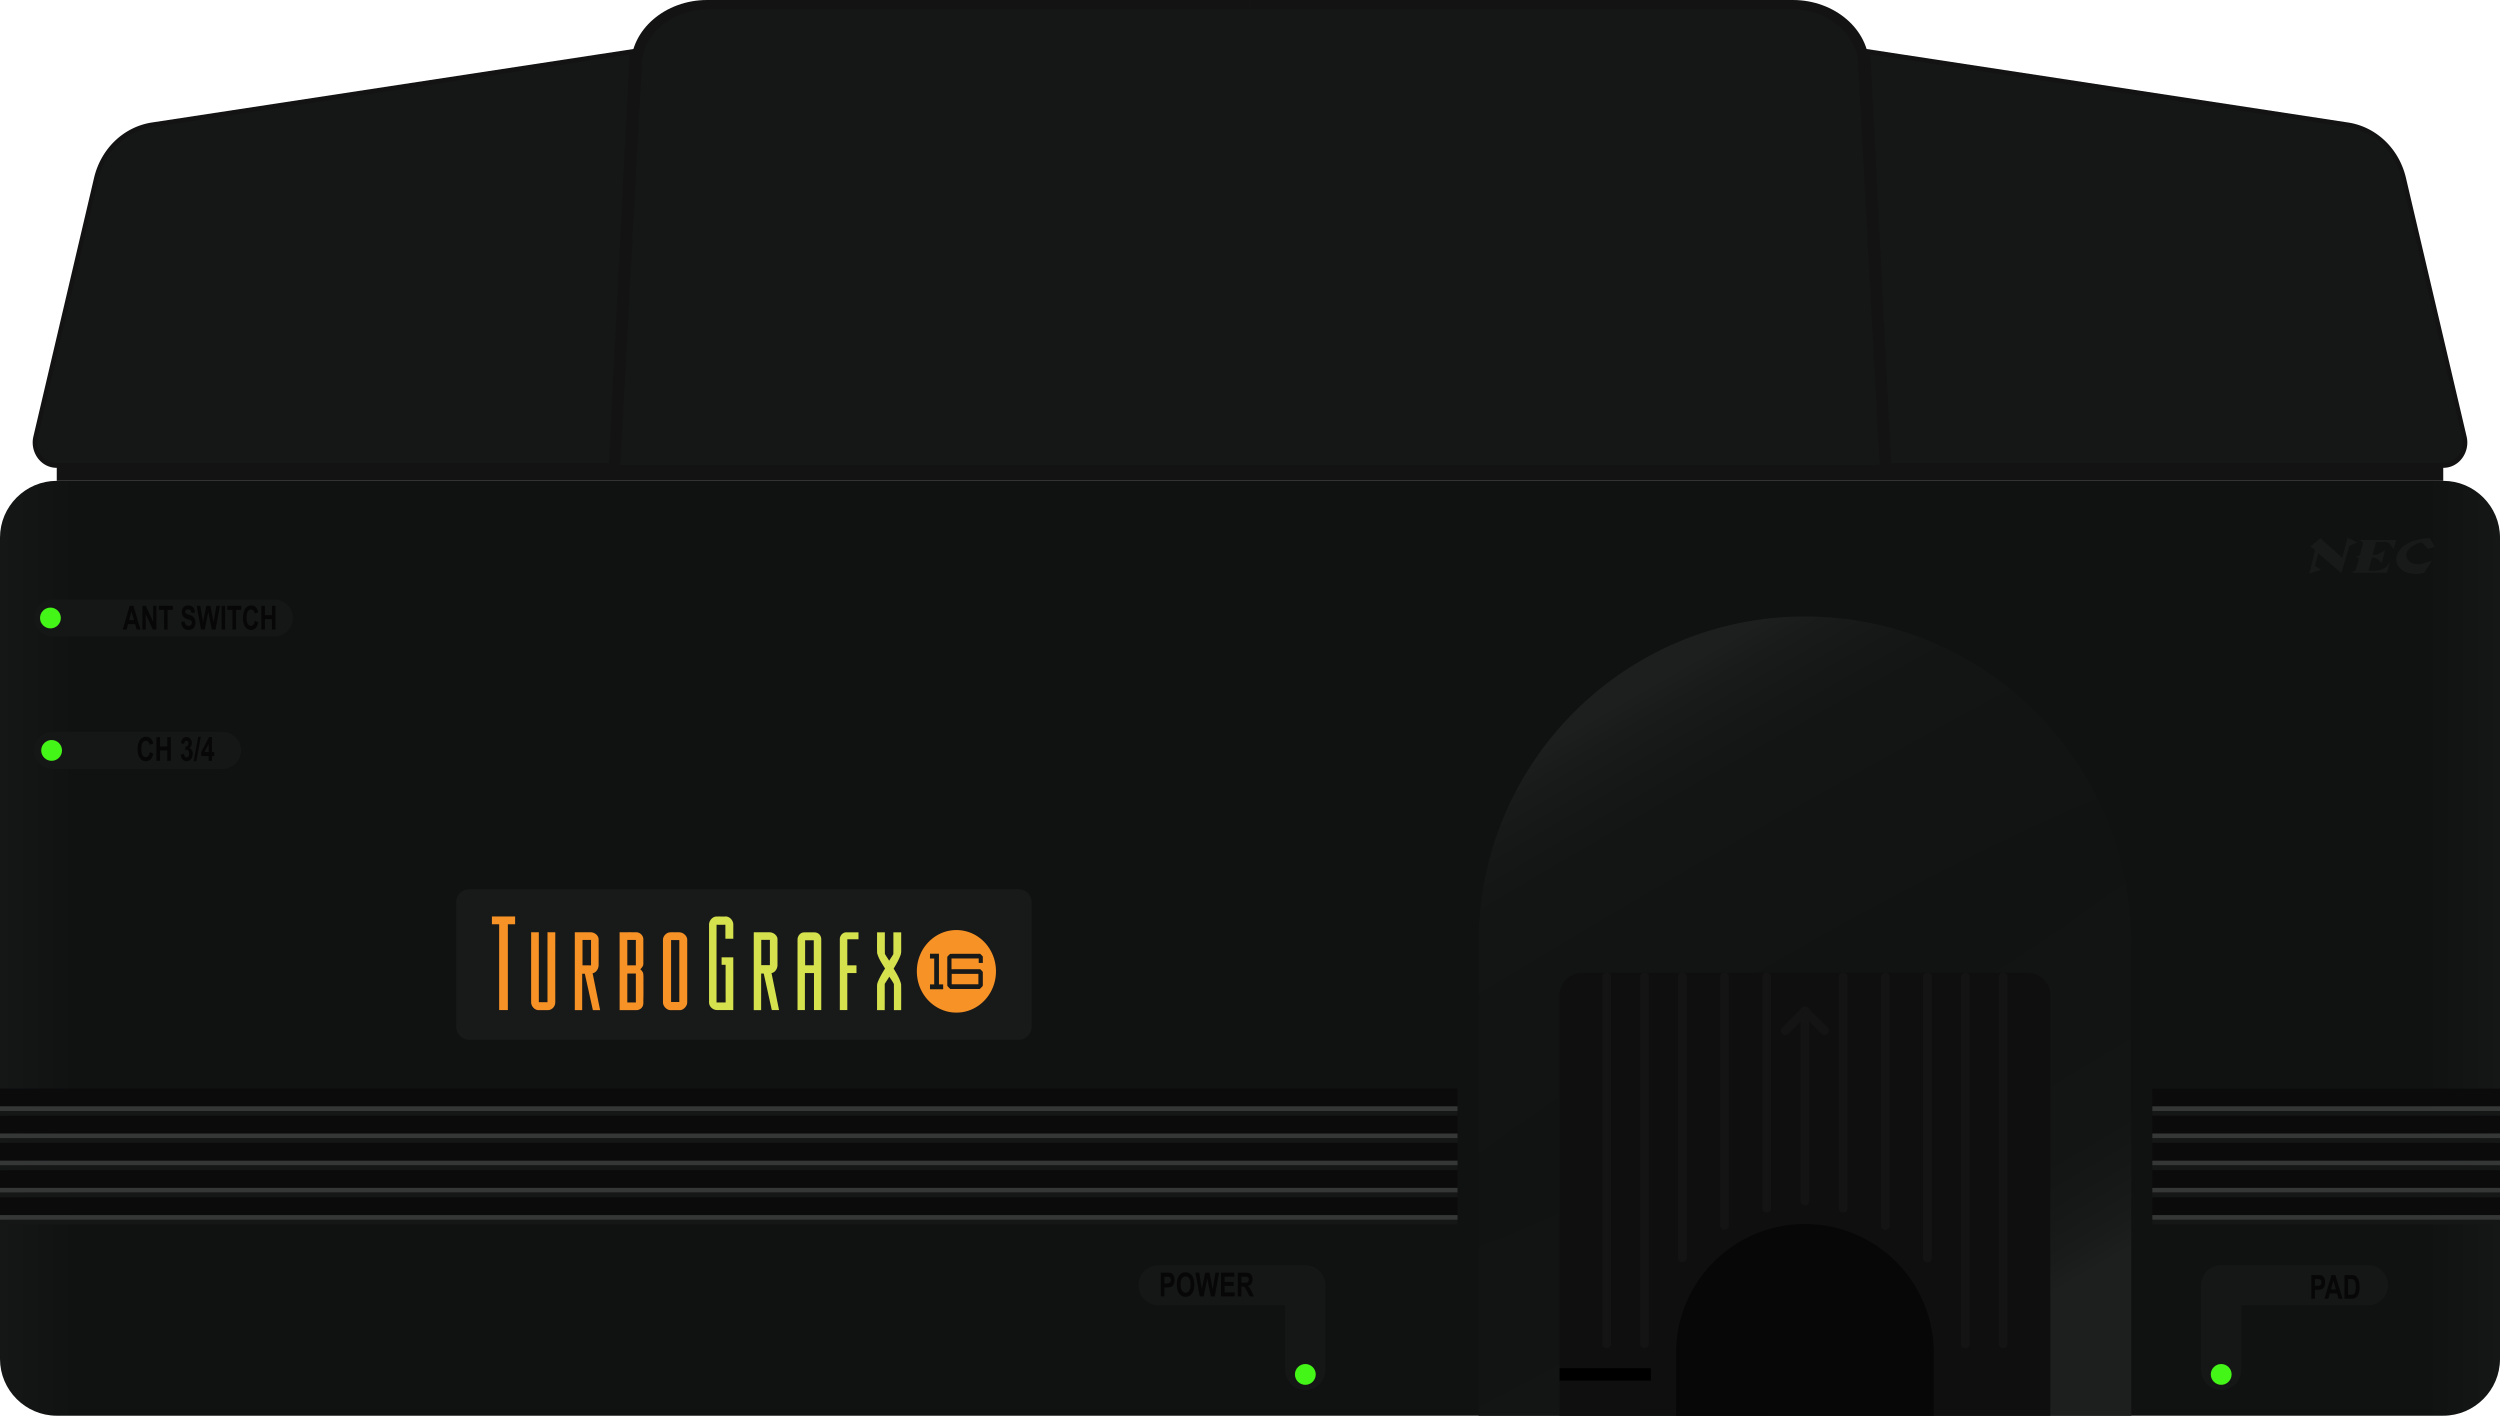 <svg xmlns="http://www.w3.org/2000/svg" viewBox="0 0 528.593 299.334"><path fill="#131313" d="M12 98.334h504.593v3.333H12z"/><path d="M264.297 100.334H128.765l4.628-86.427C133.391 6.28 140.632 0 149.532 0h114.764m0 4H149.532c-6.357 0-11.529 4.486-11.529 10l-4.406 82.334h130.7M264.298 0h114.764c8.9 0 16.141 6.28 16.139 13.907l4.628 86.427H264.297m0-4h130.7L390.591 14c0-5.514-5.172-10-11.529-10H264.298" fill="#131313"/><path d="M264.297 2h114.765c7.609 0 13.835 5.4 13.835 12l4.516 84.333H131.181L135.696 14c0-6.6 6.226-12 13.835-12h114.766zM11.972 98.417h117.216l4.418-87.5L32.117 26.406c-5.733.915-10.38 5.393-11.777 11.347L7.523 92.397c-.718 3.06 1.47 6.02 4.449 6.02z" fill="#151616"/><path d="M129.636 98.917H11.972c-1.566 0-3.018-.749-3.983-2.055a5.563 5.563 0 0 1-.925-4.586l12.817-54.643c1.448-6.174 6.223-10.774 12.165-11.722l102.062-15.577-4.472 88.583zm3.467-87.418L32.184 26.901c-5.56.887-10.031 5.193-11.386 10.973L7.982 92.517a4.519 4.519 0 0 0 .752 3.729c.785 1.062 1.965 1.671 3.239 1.671H128.74l4.363-86.418z" fill="#131313"/><linearGradient id="a" gradientUnits="userSpaceOnUse" y1="200.5" x2="528.593" y2="200.5"><stop offset="0" stop-color="#151616"/><stop offset=".03" stop-color="#101111"/><stop offset=".97" stop-color="#101111"/><stop offset="1" stop-color="#151616"/></linearGradient><path d="M516.593 299.334H12c-6.6 0-12-5.4-12-12V113.667c0-6.6 5.4-12 12-12h504.593c6.6 0 12 5.4 12 12v173.667c0 6.6-5.4 12-12 12z" fill-rule="evenodd" clip-rule="evenodd" fill="url(#a)"/><path d="M516.622 98.417H399.406l-4.418-87.5 101.489 15.489c5.733.915 10.38 5.393 11.777 11.347l12.817 54.643c.718 3.061-1.47 6.021-4.449 6.021z" fill="#151616"/><path d="M394.486 10.335l102.062 15.577c5.942.947 10.717 5.548 12.165 11.722l12.817 54.643a5.56 5.56 0 0 1-.925 4.586c-.965 1.306-2.417 2.055-3.983 2.055H398.959l-4.473-88.583zm5.369 87.582h116.767c1.274 0 2.454-.609 3.239-1.671a4.527 4.527 0 0 0 .752-3.729l-12.817-54.643c-1.355-5.779-5.826-10.086-11.386-10.973L395.491 11.499l4.364 86.418z" fill="#131313"/><radialGradient id="b" cx="381.63" cy="214.834" r="77.14" gradientTransform="matrix(-.5 -.866 6.928 -4 -915.967 1404.67)" gradientUnits="userSpaceOnUse"><stop offset="0" stop-color="#111212"/><stop offset=".678" stop-color="#131414"/><stop offset=".921" stop-color="#181b1a"/><stop offset="1" stop-color="#1c1f1e"/></radialGradient><path d="M450.63 299.334h-138v-100c0-38.108 30.892-69 69-69s69 30.892 69 69v100z" fill="url(#b)"/><path d="M433.505 299.334h-103.75v-88.917a4.763 4.763 0 0 1 4.75-4.75h94.25a4.764 4.764 0 0 1 4.75 4.75v88.917z" fill="#0f0f0f"/><g fill="#141414"><path d="M339.765 285h-.104a.865.865 0 0 1-.865-.865v-77.604c0-.477.387-.865.865-.865h.104c.478 0 .865.387.865.865v77.604a.865.865 0 0 1-.865.865zM347.765 285h-.104a.865.865 0 0 1-.865-.865v-77.604c0-.477.387-.865.865-.865h.104c.478 0 .865.387.865.865v77.604a.865.865 0 0 1-.865.865zM355.765 266.84h-.104a.865.865 0 0 1-.865-.865v-59.444c0-.477.387-.865.865-.865h.104c.478 0 .865.387.865.865v59.444a.865.865 0 0 1-.865.865zM364.682 260h-.104a.865.865 0 0 1-.865-.865v-52.604c0-.477.387-.865.865-.865h.104c.478 0 .865.387.865.865v52.604a.866.866 0 0 1-.865.865zM373.598 256.334h-.104a.865.865 0 0 1-.865-.865v-48.938c0-.477.387-.865.865-.865h.104c.477 0 .865.387.865.865v48.938a.865.865 0 0 1-.865.865zM381.682 254.834h-.104a.865.865 0 0 1-.865-.865v-40.243c0-.477.387-.865.865-.865h.104c.477 0 .865.387.865.865v40.243a.866.866 0 0 1-.865.865z"/><path d="M386.44 218.51l-.074.074a.864.864 0 0 1-1.223 0l-4.177-4.177a.864.864 0 0 1 0-1.223l.074-.074a.864.864 0 0 1 1.223 0l4.177 4.177a.866.866 0 0 1 0 1.223z"/><path d="M382.219 213.11l.074.074a.864.864 0 0 1 0 1.223l-4.177 4.177a.864.864 0 0 1-1.223 0l-.074-.074a.864.864 0 0 1 0-1.223l4.177-4.177a.866.866 0 0 1 1.223 0zM423.494 285.042h.104a.865.865 0 0 0 .865-.865v-77.604a.865.865 0 0 0-.865-.865h-.104a.865.865 0 0 0-.865.865v77.604a.866.866 0 0 0 .865.865zM415.494 285.042h.104a.865.865 0 0 0 .865-.865v-77.604a.865.865 0 0 0-.865-.865h-.104a.865.865 0 0 0-.865.865v77.604a.866.866 0 0 0 .865.865zM407.494 266.882h.104a.865.865 0 0 0 .865-.865v-59.444a.865.865 0 0 0-.865-.865h-.104a.865.865 0 0 0-.865.865v59.444a.866.866 0 0 0 .865.865zM398.578 260.042h.104a.865.865 0 0 0 .865-.865v-52.604a.865.865 0 0 0-.865-.865h-.104a.865.865 0 0 0-.865.865v52.604c0 .478.387.865.865.865zM389.661 256.375h.104a.865.865 0 0 0 .865-.865v-48.938a.865.865 0 0 0-.865-.865h-.104a.865.865 0 0 0-.865.865v48.938c0 .478.387.865.865.865z"/></g><path d="M329.755 289.292h19.292v2.625h-19.292z"/><path d="M408.88 299.334h-54.5v-13.283c0-15.05 12.2-27.25 27.25-27.25s27.25 12.2 27.25 27.25v13.283z" fill="#070707"/><path d="M275.996 267.5a4.262 4.262 0 0 1 4.25 4.25v17.917a4.263 4.263 0 0 1-4.25 4.25 4.262 4.262 0 0 1-4.25-4.25V276h-26.783a4.262 4.262 0 0 1-4.25-4.25 4.262 4.262 0 0 1 4.25-4.25h30.917a4.262 4.262 0 0 1 4.25 4.25" fill="#151616"/><circle cx="275.996" cy="290.604" r="2.2" fill="#44f518"/><g fill="#070707"><path d="M245.433 274.104v-5.011h1.237c.461 0 .762.024.904.071.226.078.413.243.56.496s.221.579.221.978c0 .362-.063.666-.19.911s-.285.417-.476.516c-.19.1-.518.148-.983.148h-.504v1.891h-.769zm.768-4.163v1.425h.426c.286 0 .48-.021.583-.064a.534.534 0 0 0 .252-.234.815.815 0 0 0 .099-.417.81.81 0 0 0-.102-.421.512.512 0 0 0-.251-.229c-.1-.039-.311-.059-.632-.059h-.375zM248.83 271.63c0-.597.082-1.089.246-1.475.164-.387.378-.674.642-.863s.584-.283.961-.283c.545 0 .99.224 1.333.673.344.449.516 1.088.516 1.917 0 .839-.182 1.494-.545 1.966-.319.417-.753.626-1.3.626-.552 0-.988-.207-1.307-.619-.364-.473-.546-1.12-.546-1.942zm.793-.034c0 .576.102 1.009.305 1.297.203.288.455.433.756.433.303 0 .554-.143.753-.429.199-.286.298-.726.298-1.317 0-.582-.097-1.011-.291-1.289s-.447-.417-.761-.417-.569.14-.766.421c-.195.278-.294.713-.294 1.301zM253.674 274.104l-.914-5.011h.79l.572 3.443.697-3.443h.917l.669 3.502.588-3.502h.774l-.926 5.011h-.82l-.762-3.748-.755 3.748h-.83zM258.161 274.104v-5.011h2.829v.848h-2.062v1.11h1.916v.845h-1.916v1.36h2.131v.848h-2.898zM261.713 274.104v-5.011h1.621c.415 0 .71.045.888.135s.324.246.438.469c.115.222.172.488.172.798 0 .392-.088.707-.262.947a1.16 1.16 0 0 1-.744.451c.165.127.301.267.409.418.108.151.255.424.44.815l.463.978h-.918l-.557-1.09c-.201-.395-.337-.642-.409-.74a.6.6 0 0 0-.229-.205c-.08-.038-.209-.057-.387-.057h-.159v2.092h-.766zm.768-2.891h.571c.349 0 .571-.017.666-.05s.172-.1.231-.199a.777.777 0 0 0 .089-.4.727.727 0 0 0-.089-.385.451.451 0 0 0-.241-.199c-.072-.025-.28-.038-.625-.038h-.603v1.271z"/></g><path d="M469.646 267.5a4.262 4.262 0 0 0-4.25 4.25v17.917a4.263 4.263 0 0 0 4.25 4.25 4.263 4.263 0 0 0 4.25-4.25V276h26.783a4.263 4.263 0 0 0 4.25-4.25 4.262 4.262 0 0 0-4.25-4.25h-30.917a4.262 4.262 0 0 0-4.25 4.25" fill="#151616"/><circle cx="469.646" cy="290.604" r="2.2" fill="#44f518"/><g fill="#070707"><path d="M488.701 274.604v-5.011h1.237c.461 0 .763.024.903.071.227.078.413.243.561.496.146.253.221.579.221.978 0 .362-.064.666-.191.911s-.285.417-.475.516c-.191.1-.519.148-.984.148h-.504v1.891h-.768zm.767-4.163v1.425h.426c.287 0 .48-.021.584-.064a.53.53 0 0 0 .252-.234.815.815 0 0 0 .1-.417.82.82 0 0 0-.102-.421.51.51 0 0 0-.252-.229c-.1-.039-.311-.059-.633-.059h-.375zM495.304 274.604h-.834l-.334-1.135h-1.527l-.314 1.135h-.818l1.484-5.011h.815l1.528 5.011zm-1.416-1.982l-.526-1.859-.517 1.859h1.043zM495.704 269.594h1.403c.354 0 .622.043.804.128.18.086.346.229.498.433s.271.466.358.79c.087.323.13.726.13 1.206 0 .433-.045.81-.137 1.13-.09.32-.205.573-.345.76a1.36 1.36 0 0 1-.505.423c-.198.095-.452.142-.763.142h-1.444v-5.012zm.768.847v3.315h.576c.248 0 .428-.025.538-.075s.202-.126.272-.227c.071-.102.13-.262.176-.48.047-.218.07-.506.07-.863 0-.371-.023-.664-.071-.878s-.122-.382-.222-.505a.706.706 0 0 0-.367-.243c-.107-.029-.315-.044-.625-.044h-.347z"/></g><path d="M47.046 162.584H11.13a3.928 3.928 0 0 1-3.917-3.917 3.928 3.928 0 0 1 3.917-3.917h35.917a3.928 3.928 0 0 1 3.917 3.917 3.93 3.93 0 0 1-3.918 3.917z" fill="#151616"/><g fill="#070707"><path d="M31.667 159.025l.746.311c-.117.561-.31.97-.581 1.229a1.391 1.391 0 0 1-.999.389c-.497 0-.9-.207-1.208-.619-.355-.477-.533-1.119-.533-1.928 0-.854.179-1.523.536-2.006.312-.42.729-.629 1.254-.629.427 0 .785.156 1.073.471.206.224.355.556.451.995l-.761.239c-.049-.271-.146-.479-.291-.624s-.316-.217-.513-.217c-.282 0-.512.132-.689.396s-.267.7-.267 1.31c0 .631.086 1.08.26 1.346.173.268.398.4.676.4.203 0 .378-.085.526-.255s.255-.439.32-.808zM33.073 160.867v-5.011h.768v1.972h1.513v-1.972h.768v5.011h-.768v-2.191H33.84v2.191h-.767zM38.207 159.541l.708-.113c.019.236.08.417.181.541a.454.454 0 0 0 .359.188c.151 0 .278-.074.382-.223.104-.147.156-.353.156-.615 0-.243-.05-.435-.149-.574-.1-.139-.221-.208-.363-.208-.093 0-.205.024-.334.071l.079-.782a.577.577 0 0 0 .45-.164c.108-.113.163-.273.163-.48 0-.172-.04-.308-.118-.405-.079-.098-.18-.146-.303-.146s-.229.057-.32.169c-.09.113-.144.28-.161.501l-.675-.15c.07-.458.206-.791.41-.998.203-.207.459-.311.769-.311a.99.99 0 0 1 .827.398c.205.267.307.562.307.885 0 .218-.046.415-.138.59-.092.176-.23.329-.414.461a.914.914 0 0 1 .521.406c.134.21.202.473.202.787 0 .457-.126.836-.38 1.136-.253.3-.554.45-.903.45-.334 0-.618-.127-.85-.379-.232-.254-.367-.599-.406-1.035zM40.964 160.953l.945-5.182h.548l-.955 5.182h-.538zM44.11 160.867v-1.008h-1.561v-.842l1.653-3.178h.615v3.175h.473v.845h-.473v1.008h-.707zm0-1.853v-1.711l-.875 1.711h.875z"/></g><circle cx="10.913" cy="158.667" r="2.2" fill="#44f518"/><path d="M58.005 134.584H11.13a3.928 3.928 0 0 1-3.917-3.917 3.928 3.928 0 0 1 3.917-3.917h46.875a3.928 3.928 0 0 1 3.917 3.917 3.93 3.93 0 0 1-3.917 3.917z" fill="#151616"/><g fill="#070707"><path d="M29.705 133.105h-.815l-.327-1.135h-1.492l-.308 1.135h-.8l1.451-5.011h.797l1.494 5.011zm-1.384-1.982l-.515-1.859-.505 1.859h1.02zM30.109 133.105v-5.011h.731l1.525 3.347v-3.347h.701v5.011h-.756l-1.5-3.268v3.268h-.701zM34.697 133.105v-4.163h-1.106v-.848h2.961v.848h-1.104v4.163h-.751zM38.297 131.472l.735-.096c.083.641.354.96.813.96.228 0 .406-.065.536-.196a.663.663 0 0 0 .195-.486.575.575 0 0 0-.068-.291.52.52 0 0 0-.208-.196c-.093-.051-.318-.137-.676-.258-.32-.106-.555-.223-.704-.348a1.3 1.3 0 0 1-.355-.493 1.646 1.646 0 0 1-.132-.658c0-.272.056-.519.169-.737.112-.219.268-.384.466-.495.199-.111.443-.167.735-.167.438 0 .78.131 1.026.393s.376.637.391 1.125l-.753.044c-.033-.269-.104-.457-.214-.563-.109-.107-.266-.161-.468-.161s-.358.047-.468.14a.44.44 0 0 0-.164.348c0 .137.05.251.149.344.1.094.328.196.686.308.378.121.651.248.82.381.168.134.297.306.386.517s.133.466.133.767c0 .436-.122.801-.364 1.098-.243.296-.623.444-1.14.444-.914-.005-1.423-.578-1.526-1.724zM42.489 133.105l-.893-5.011h.772l.56 3.443.681-3.443h.897l.654 3.502.575-3.502h.756l-.905 5.011h-.801l-.745-3.748-.738 3.748h-.813zM46.851 133.105v-5.011h.75v5.011h-.75zM49.161 133.105v-4.163h-1.106v-.848h2.961v.848h-1.104v4.163h-.751zM53.889 131.264l.729.311c-.114.561-.303.97-.567 1.229s-.59.389-.977.389c-.486 0-.879-.207-1.181-.619-.347-.477-.521-1.119-.521-1.928 0-.854.175-1.523.524-2.006.304-.42.713-.629 1.226-.629.418 0 .768.156 1.049.471.201.224.348.556.441.995l-.744.239c-.048-.271-.143-.479-.284-.624a.679.679 0 0 0-.502-.217c-.275 0-.5.132-.674.396s-.261.7-.261 1.31c0 .631.085 1.08.254 1.346.169.268.39.4.661.4.198 0 .37-.085.515-.255.144-.171.248-.439.312-.808zM55.263 133.105v-5.011h.75v1.972h1.479v-1.972h.75v5.011h-.75v-2.191h-1.479v2.191h-.75z"/></g><circle cx="10.663" cy="130.667" r="2.2" fill="#44f518"/><path d="M215.381 219.851H99.214a2.758 2.758 0 0 1-2.75-2.75v-26.333a2.758 2.758 0 0 1 2.75-2.75h116.167a2.759 2.759 0 0 1 2.75 2.75v26.333a2.759 2.759 0 0 1-2.75 2.75z" fill="#181919"/><path d="M200.878 196.761a8.115 8.115 0 0 1 6.353 1.622c1.298 1.002 2.295 2.414 2.852 3.994a9.162 9.162 0 0 1 .062 5.804 8.698 8.698 0 0 1-2.882 4.165c-1.453 1.146-3.273 1.788-5.097 1.75-2.73.026-5.403-1.493-6.903-3.866-1.562-2.397-1.843-5.622-.742-8.279 1.088-2.709 3.571-4.749 6.357-5.19zm-4.242 4.886c-.003.342-.003.684-.002 1.026l.891-.001c.002 1.823 0 3.645.001 5.468h-.892v1.024h2.787v-1.024c-.298 0-.596 0-.893-.002.005-2.161-.004-4.322.004-6.483-.631-.015-1.264-.002-1.896-.008zm3.655.643c.005 2.045-.012 4.091.008 6.136.166.264.424.457.629.69h6.24c.229-.309.712-.519.64-.975-.011-.876.01-1.75-.01-2.625-.128-.234-.35-.396-.525-.59-2.028.009-4.056-.006-6.085.007-.012-.761-.003-1.523-.005-2.285h5.753c-.001.318-.001.637.002.955l.868-.001c0-.449-.004-.9.004-1.349-.18-.198-.366-.391-.551-.583-2.118.007-4.237-.01-6.354.008-.23.176-.411.408-.614.612zM112.303 197.112c.541-.002 1.082.004 1.623-.004.011 4.933.001 9.867.004 14.8h1.828c.004-4.934-.007-9.867.005-14.801.549.01 1.098 0 1.647.007-.006 4.728-.002 9.457-.003 14.185-.006.341.029.69-.053 1.024-.155.718-.826 1.263-1.53 1.26-.654 0-1.308.003-1.962-.002-.854-.017-1.58-.844-1.557-1.729-.009-4.913 0-9.827-.002-14.74zM121.534 197.112c1.126.007 2.253-.013 3.379.009.797.011 1.651.641 1.659 1.529.003 1.8.003 3.6 0 5.4-.006.779-.505 1.59-1.273 1.735.532 2.599 1.054 5.199 1.588 7.797-.51.002-1.02.001-1.531.001-.565-2.568-1.137-5.132-1.701-7.7l-.56-.002c-.001 2.568.001 5.135-.001 7.702h-1.56v-16.471zm1.627 1.629c.002 1.791 0 3.582.001 5.373.601.001 1.202-.003 1.804.003.004-1.792.001-3.585.002-5.377-.603.001-1.205-.001-1.807.001zM131.007 197.115c1.18-.003 2.36-.013 3.539.004.747-.002 1.453.644 1.48 1.436.004 1.737 0 3.476.002 5.214.004.483-.326.865-.651 1.166.314.273.618.627.648 1.074.048.708.017 1.419.026 2.129-.008 1.084.02 2.169-.022 3.253-.014.461.068.954-.153 1.378-.238.513-.786.809-1.319.813-1.181.003-2.361-.005-3.542.003-.011-5.489.003-10.98-.008-16.47zm1.631 1.625c0 1.791-.001 3.584.001 5.375.602-.002 1.203 0 1.805-.001.001-1.791-.002-3.582.002-5.372-.603-.004-1.205-.001-1.808-.002zm.002 7.094c-.004 2.04-.001 4.081-.002 6.121.602-.001 1.205.002 1.807-.001-.003-2.04 0-4.079-.001-6.118-.601-.001-1.203.002-1.804-.002zM141.282 197.204c.48-.144.986-.078 1.479-.092.543.011 1.13-.07 1.627.216.494.274.933.795.917 1.408-.002 4.222-.001 8.444 0 12.666-.006.368.041.758-.121 1.099-.252.549-.752 1.018-1.349 1.079-.535.013-1.07-.003-1.605.005-.313-.003-.639.03-.935-.097-.626-.257-1.142-.901-1.121-1.626.001-4.217.002-8.436 0-12.654.004-.34-.032-.698.104-1.017a1.777 1.777 0 0 1 1.004-.987zm.61 1.56c-.001 4.365.001 8.732-.001 13.097.58.002 1.16.002 1.741 0-.002-4.366 0-8.732-.001-13.097h-1.739z" fill="#f79226"/><path d="M201.228 205.906c1.88.001 3.761-.001 5.642.001-.002.736-.001 1.472-.001 2.209-1.882-.004-3.764.007-5.645-.006.008-.735.001-1.469.004-2.204zM105.54 195.422h-1.532v-1.652h4.905v1.652h-1.532v18.146h-1.841z" fill="#f79226"/><g><path d="M149.919 195.573c-.035-.845.617-1.651 1.414-1.779.65-.026 1.301.001 1.952-.011.937-.103 1.814.82 1.764 1.788-.001.971-.004 1.941.001 2.911-.558.006-1.116.002-1.674.003-.003-.986.005-1.972-.004-2.958-.622.007-1.243.005-1.865.001-.008 5.476-.001 10.952-.004 16.428.64-.003 1.281.006 1.922-.006-.01-2.65-.002-5.301-.004-7.951h-.847v-1.582c.823-.002 1.647.004 2.472-.003.004 3.717.009 7.434-.003 11.149-1.15-.007-2.299-.001-3.449-.002a1.728 1.728 0 0 1-1.58-1.095c-.132-.342-.087-.716-.094-1.074 0-5.273.001-10.546-.001-15.819zM159.373 197.113c1.093.001 2.186-.006 3.279.003.673-.008 1.362.374 1.649 1.024.118.245.087.525.092.789-.004 1.736 0 3.473-.003 5.209-.037.736-.536 1.486-1.263 1.614.54 2.6 1.063 5.204 1.589 7.808l-1.529.001c-.567-2.577-1.14-5.151-1.708-7.727l-.544.004c-.002 2.582.003 5.165-.003 7.747-.52-.003-1.04.001-1.559-.003.003-5.49.001-10.98 0-16.469zm1.584 1.604v5.351c.609.001 1.218-.001 1.828.001.003-1.784.001-3.568.001-5.352h-1.829zM168.629 198.641c.004-.748.6-1.467 1.33-1.502.716-.01 1.432.001 2.149-.006.366-.007.746.091 1.033.338.332.279.506.729.505 1.17v14.919h-1.539c-.001-2.606.001-5.212-.001-7.818-.639.001-1.277.002-1.915-.001-.004 2.607.001 5.213-.004 7.82-.52-.002-1.039-.001-1.559-.001.001-4.973-.002-9.946.001-14.919zm1.604.169c.003 1.762-.005 3.523.004 5.285.608-.007 1.217-.003 1.825-.004-.001-1.761.002-3.521-.002-5.282-.609.002-1.218 0-1.827.001zM177.569 198.549c.005-.722.611-1.402 1.312-1.414.879-.004 1.756.001 2.635-.001v1.466c-.787-.002-1.573.004-2.359-.004-.01 1.84-.003 3.679-.004 5.518.646-.002 1.292-.001 1.939-.001 0 .543-.002 1.085.001 1.628-.647.002-1.293.001-1.94 0-.003 2.606 0 5.212-.001 7.818h-1.583v-15.01zM185.44 197.135h1.65c.01 1.522-.021 3.045.014 4.565.28.488.607.946.899 1.428.287-.471.623-.911.882-1.401.025-1.529.005-3.061.009-4.591.551-.003 1.102-.004 1.654 0-.005 1.093-.001 2.187-.002 3.28-.006.508.046 1.033-.134 1.519-.366 1.017-.916 1.947-1.463 2.865.622 1.042 1.296 2.098 1.581 3.302.033 1.826.009 3.655.012 5.482-.512-.004-1.023-.001-1.535-.002-.005-1.835.011-3.67-.007-5.504-.259-.556-.648-1.041-.959-1.569-.319.51-.655 1.008-.976 1.516-.001 1.854.008 3.707-.004 5.561-.541-.008-1.082-.002-1.622-.004-.001-1.722.002-3.443-.001-5.165-.007-.467.207-.894.384-1.31a21.07 21.07 0 0 1 1.315-2.325c-.644-1.03-1.36-2.059-1.679-3.259-.044-1.459-.004-2.925-.018-4.388z" fill="#d5e14d"/></g><g><path fill="#0b0b0c" d="M0 230.167h308.171v3.75H0z"/><path fill="#353636" d="M0 233.917h308.171v1H0z"/><path fill="#151616" d="M0 234.917h308.171v1H0z"/><path fill="#0b0b0c" d="M0 235.917h308.171v3.75H0z"/><path fill="#353636" d="M0 239.667h308.171v1H0z"/><path fill="#151616" d="M0 240.667h308.171v1H0z"/><path fill="#0b0b0c" d="M0 241.667h308.171v3.75H0z"/><path fill="#353636" d="M0 245.417h308.171v1H0z"/><path fill="#151616" d="M0 246.417h308.171v1H0z"/><path fill="#0b0b0c" d="M0 247.417h308.171v3.75H0z"/><path fill="#353636" d="M0 251.167h308.171v1H0z"/><path fill="#151616" d="M0 252.167h308.171v1H0z"/></g><path fill="#0b0b0c" d="M0 253.167h308.171v3.75H0z"/><path fill="#353636" d="M0 256.917h308.171v1H0z"/><path fill="#151616" d="M0 257.917h308.171v1H0z"/><g><path fill="#0b0b0c" d="M455.088 230.167h73.505v3.75h-73.505z"/><path fill="#353636" d="M455.088 233.917h73.505v1h-73.505z"/><path fill="#151616" d="M455.088 234.917h73.505v1h-73.505z"/><path fill="#0b0b0c" d="M455.088 235.917h73.505v3.75h-73.505z"/><path fill="#353636" d="M455.088 239.667h73.505v1h-73.505z"/><path fill="#151616" d="M455.088 240.667h73.505v1h-73.505z"/><path fill="#0b0b0c" d="M455.088 241.667h73.505v3.75h-73.505z"/><path fill="#353636" d="M455.088 245.417h73.505v1h-73.505z"/><path fill="#151616" d="M455.088 246.417h73.505v1h-73.505z"/><path fill="#0b0b0c" d="M455.088 247.417h73.505v3.75h-73.505z"/><path fill="#353636" d="M455.088 251.167h73.505v1h-73.505z"/><path fill="#151616" d="M455.088 252.167h73.505v1h-73.505z"/><path fill="#0b0b0c" d="M455.088 253.167h73.505v3.75h-73.505z"/><path fill="#353636" d="M455.088 256.917h73.505v1h-73.505z"/><path fill="#151616" d="M455.088 257.917h73.505v1h-73.505z"/></g><g><path d="M495.235 117.937l-4.636-4.158-2.106 1.803 1.011.692-1.207 5.004 2.423-.796-1.251-.867.694-2.646 4.883 4.214 1.686-5.746 1.707-.773-2.064-.94-1.14 4.213zm4.083-3.462c.146.124.329.282.287.45l-.57 2.247c-.045.176-.253.303-.416.391-.163.088-.364.111-.564.135.173.051.346.102.462.196.117.094.277.228.235.369l-.652 2.189c-.061.202-.336.328-.531.438-.195.11-.418.166-.641.222h7.8l.548-2.19c-.3.455-.6.909-1.111 1.201-.512.291-1.213.547-1.955.547h-1.429l.713-2.71c.259-.067.552-.06.816.036.265.095.5.281.713.483.211.202.397.419.545.65l.747-2.85c-.255.209-.54.399-.846.569-.307.171-.634.323-.941.398a1.857 1.857 0 0 1-.859.017l.739-2.668 1.15-.008c.521-.003 1.041-.05 1.46.207.421.258.743.798 1.063 1.339l.569-1.953h-7.929c.225.087.449.171.597.295zm9.344.684c-.583.372-1.11.867-1.46 1.407-.35.539-.528 1.125-.537 1.66a2.58 2.58 0 0 0 .441 1.472c.293.448.718.855 1.243 1.13.527.276 1.152.42 1.727.486a6.97 6.97 0 0 0 1.511.011 3.45 3.45 0 0 0 .997-.234l1.645-2.56c-.426.15-.86.287-1.309.425-.45.139-.915.281-1.409.325-.494.044-1.017-.008-1.481-.214-.464-.206-.869-.567-1.079-.972a1.544 1.544 0 0 1-.078-1.256c.147-.404.458-.765.835-1.08.377-.315.82-.587 1.232-.765a3.33 3.33 0 0 1 1.182-.286l1.243 1.341 1.43-.4-1.003-1.837a8.157 8.157 0 0 0-.903.028c-.336.027-.725.074-1.128.151a9.766 9.766 0 0 0-1.35.366c-.527.179-1.167.43-1.749.802z" fill-rule="evenodd" clip-rule="evenodd" fill="#181919"/></g></svg>